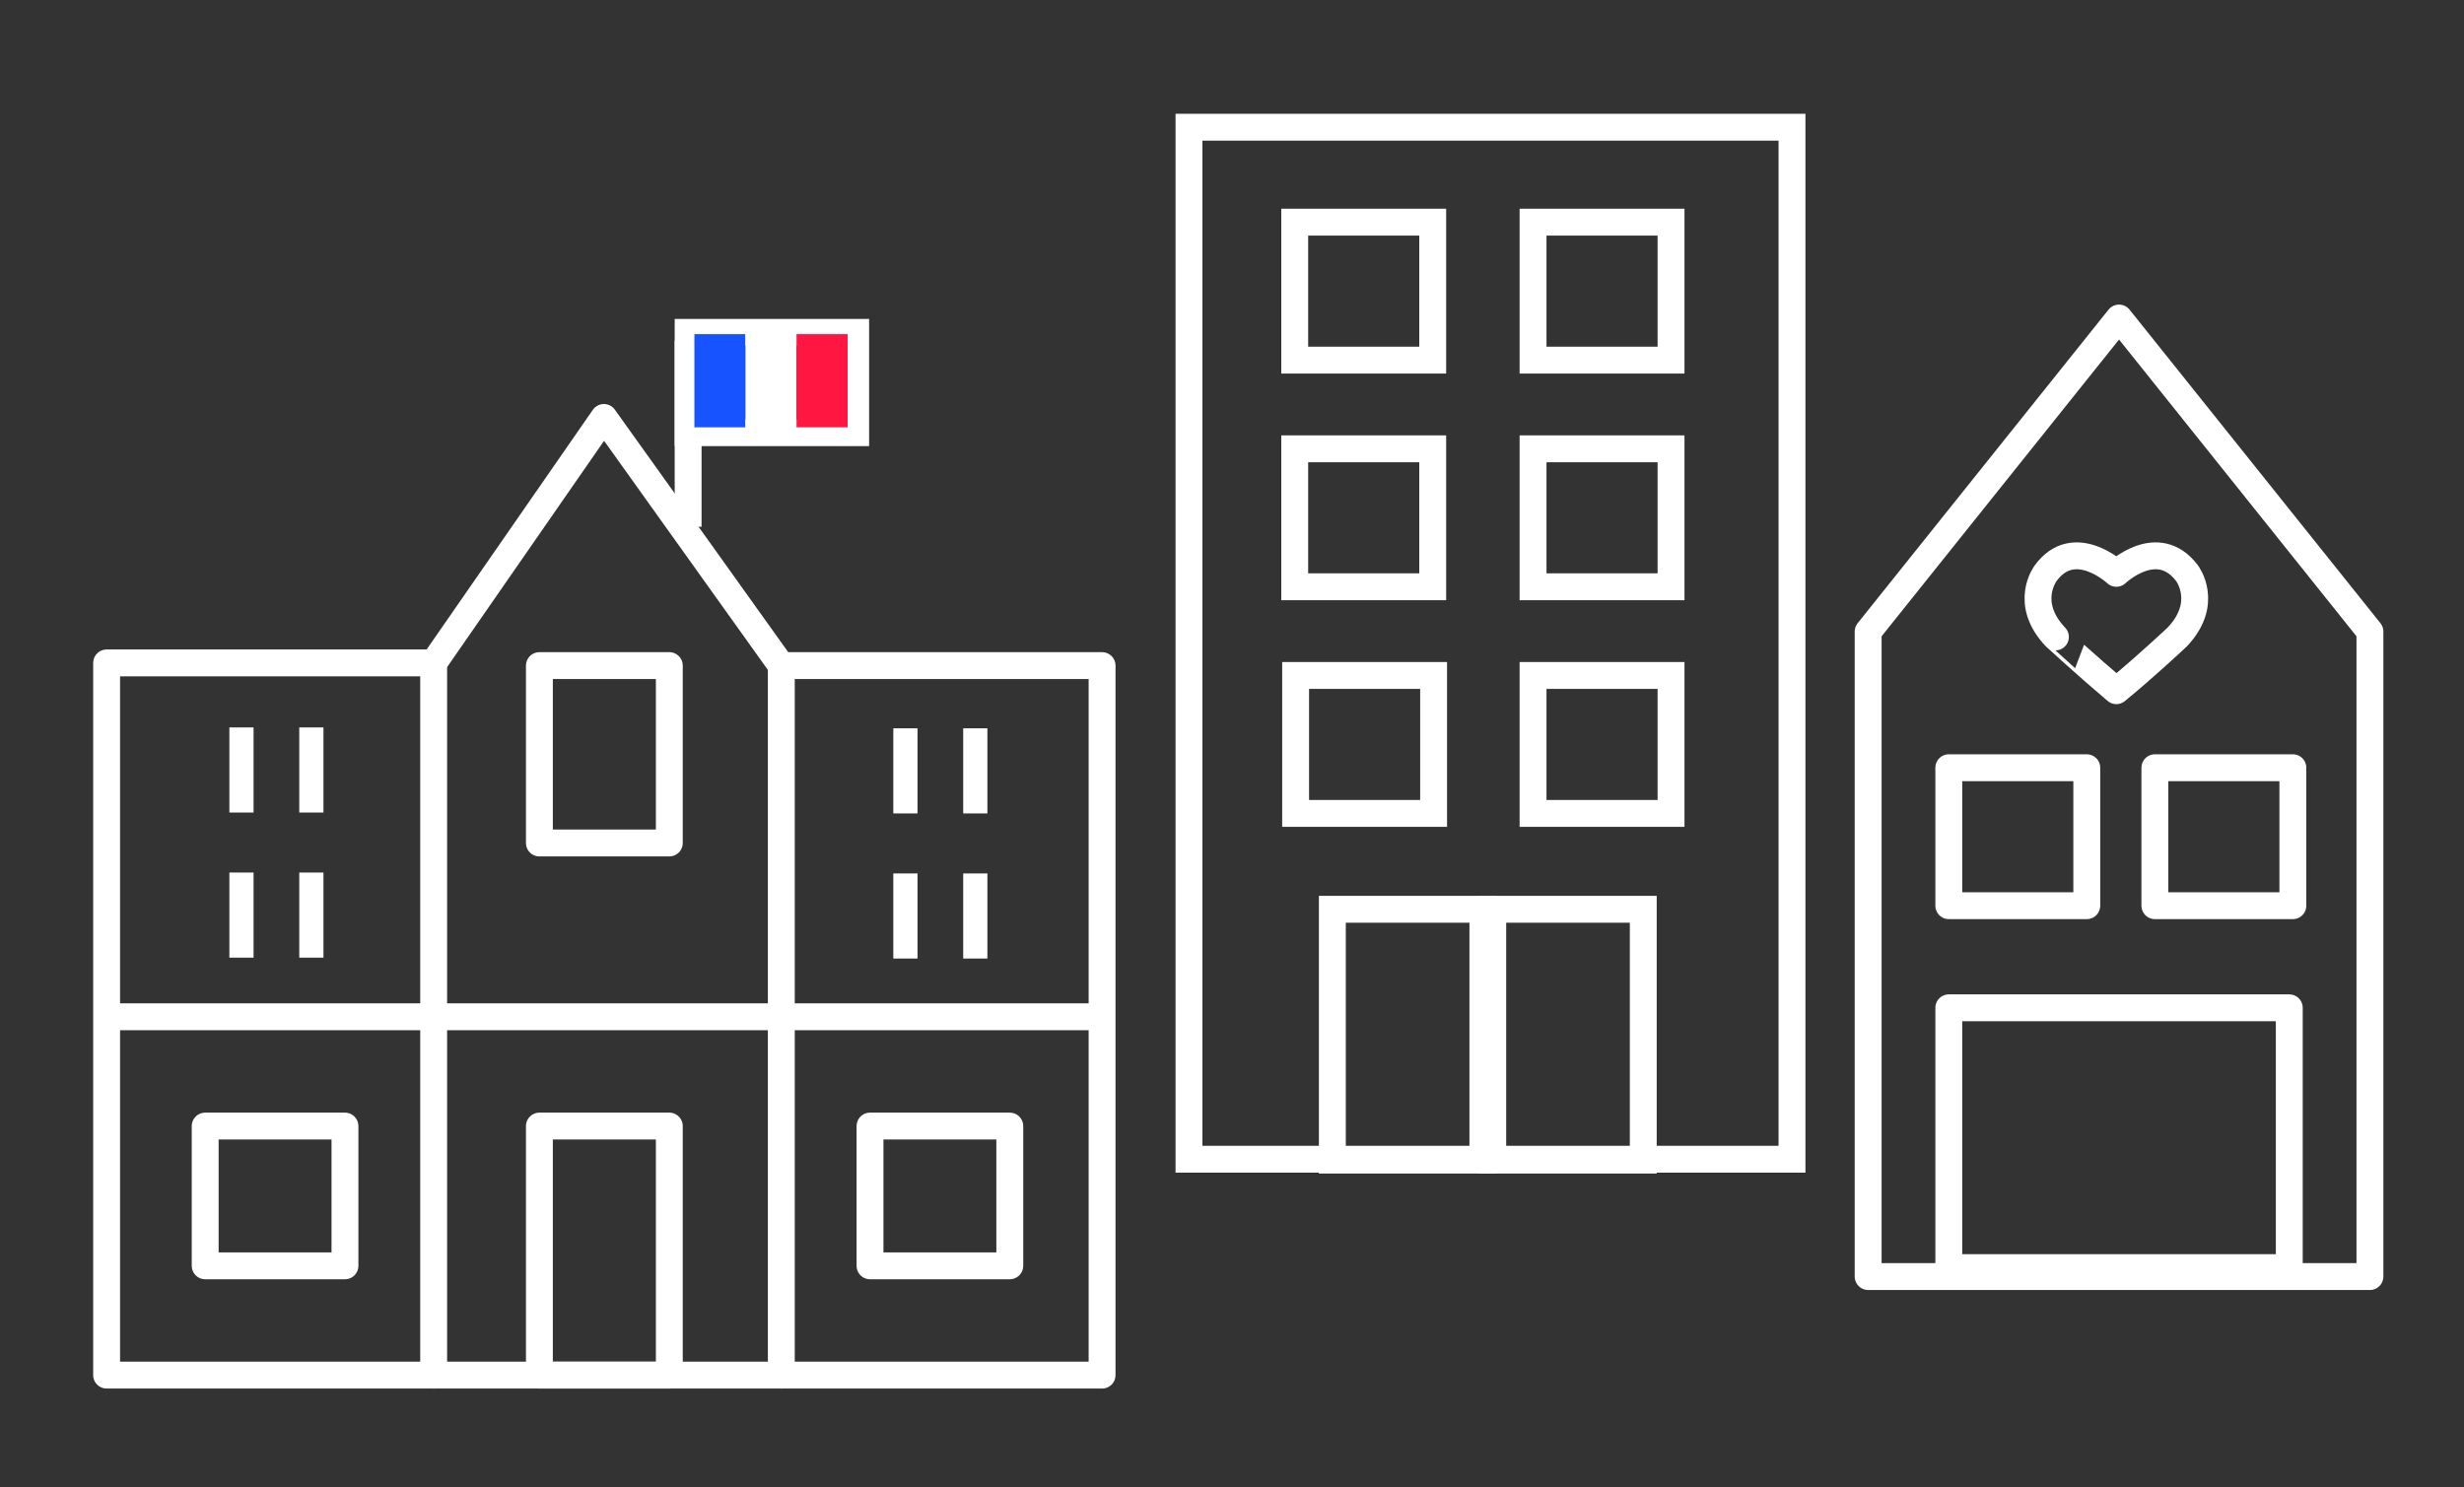 <?xml version="1.0" encoding="utf-8"?>
<!-- Generator: Adobe Illustrator 23.0.1, SVG Export Plug-In . SVG Version: 6.00 Build 0)  -->
<svg version="1.1" id="Calque_1" xmlns="http://www.w3.org/2000/svg" xmlns:xlink="http://www.w3.org/1999/xlink" x="0px" y="0px"
	 viewBox="0 0 275 166" style="enable-background:new 0 0 275 166;" xml:space="preserve">
<rect x="0" y="0" width="275" height="166" fill="#333333" stroke="none"/>
<style type="text/css">
	.st0{fill:none;stroke:#FFFFFF;stroke-width:3;stroke-miterlimit:10;}
	.st1{fill:#1753FF;}
	.st2{fill:#FFFFFF;}
	.st3{fill:#FF1742;}
	.st4{fill:none;stroke:#FFFFFF;stroke-width:3;stroke-linecap:round;stroke-linejoin:round;stroke-miterlimit:10;}
	.st5{fill:none;stroke:#FFFFFF;stroke-width:3;stroke-linecap:round;stroke-miterlimit:10;}
</style>
<g>
	<line class="st0" x1="76.8" y1="58.8" x2="76.8" y2="38"/>
	<rect x="76.8" y="37.1" class="st0" width="18.7" height="11.2"/>
	<g>
		<rect x="77.5" y="37.3" class="st1" width="5.7" height="10.4"/>
		<rect x="83.2" y="37.3" class="st2" width="5.7" height="10.4"/>
		<rect x="88.9" y="37.3" class="st3" width="5.7" height="10.4"/>
	</g>
	<polygon class="st4" points="123,153.5 11.9,153.5 11.9,74 48.4,74 67.4,46.6 87.2,74.3 123,74.3 123,114.3 	"/>
	<line class="st0" x1="11.9" y1="113.5" x2="123" y2="113.5"/>
	<line class="st4" x1="48.4" y1="74" x2="48.4" y2="153.5"/>
	<line class="st4" x1="87.2" y1="74.3" x2="87.2" y2="153.5"/>
	<rect x="60.2" y="74.3" class="st4" width="14.5" height="19.8"/>
	<rect x="22.9" y="125.7" class="st4" width="15.6" height="15.6"/>
	<rect x="97.1" y="125.7" class="st4" width="15.6" height="15.6"/>
	<rect x="60.2" y="125.7" class="st4" width="14.5" height="27.8"/>
	<rect x="25.6" y="81.2" class="st2" width="2.7" height="9.5"/>
	<rect x="33.4" y="81.2" class="st2" width="2.7" height="9.5"/>
	<rect x="25.6" y="97.4" class="st2" width="2.7" height="9.5"/>
	<rect x="33.4" y="97.4" class="st2" width="2.7" height="9.5"/>
	<rect x="99.7" y="81.3" class="st2" width="2.7" height="9.5"/>
	<rect x="107.5" y="81.3" class="st2" width="2.7" height="9.5"/>
	<rect x="99.7" y="97.5" class="st2" width="2.7" height="9.5"/>
	<rect x="107.5" y="97.5" class="st2" width="2.7" height="9.5"/>
</g>
<g>
	<rect x="132.7" y="14.2" class="st5" width="67.3" height="115.2"/>
	<rect x="144.5" y="24.8" class="st0" width="15.4" height="15.4"/>
	<rect x="171.1" y="24.8" class="st0" width="15.4" height="15.4"/>
	<rect x="144.5" y="50.1" class="st0" width="15.4" height="15.4"/>
	<rect x="144.6" y="75.4" class="st0" width="15.4" height="15.4"/>
	<rect x="171.1" y="75.4" class="st0" width="15.4" height="15.4"/>
	<rect x="171.1" y="50.1" class="st0" width="15.4" height="15.4"/>
	<rect x="148.7" y="101.5" class="st0" width="16.8" height="28"/>
	<rect x="166.6" y="101.5" class="st0" width="16.8" height="28"/>
</g>
<g>
	<rect x="217.5" y="85.7" class="st4" width="15.4" height="15.4"/>
	<rect x="240.5" y="85.7" class="st4" width="15.4" height="15.4"/>
	<polygon class="st4" points="264.5,142.5 208.5,142.5 208.5,70.5 236.5,35.5 264.5,70.5 	"/>
	<path class="st4" d="M236.2,77.1c3.3-2.7,6.8-6,6.8-6c3.6-3.8,1.1-7.1,1.1-7.1c-3.3-4.4-7.9,0-7.9,0h0c0,0-4.7-4.4-7.9,0
		c0,0-2.5,3.3,1.1,7.1C229.4,71.1,233,74.4,236.2,77.1"/>
	<rect x="217.5" y="112.5" class="st4" width="38" height="29"/>
</g>
</svg>
